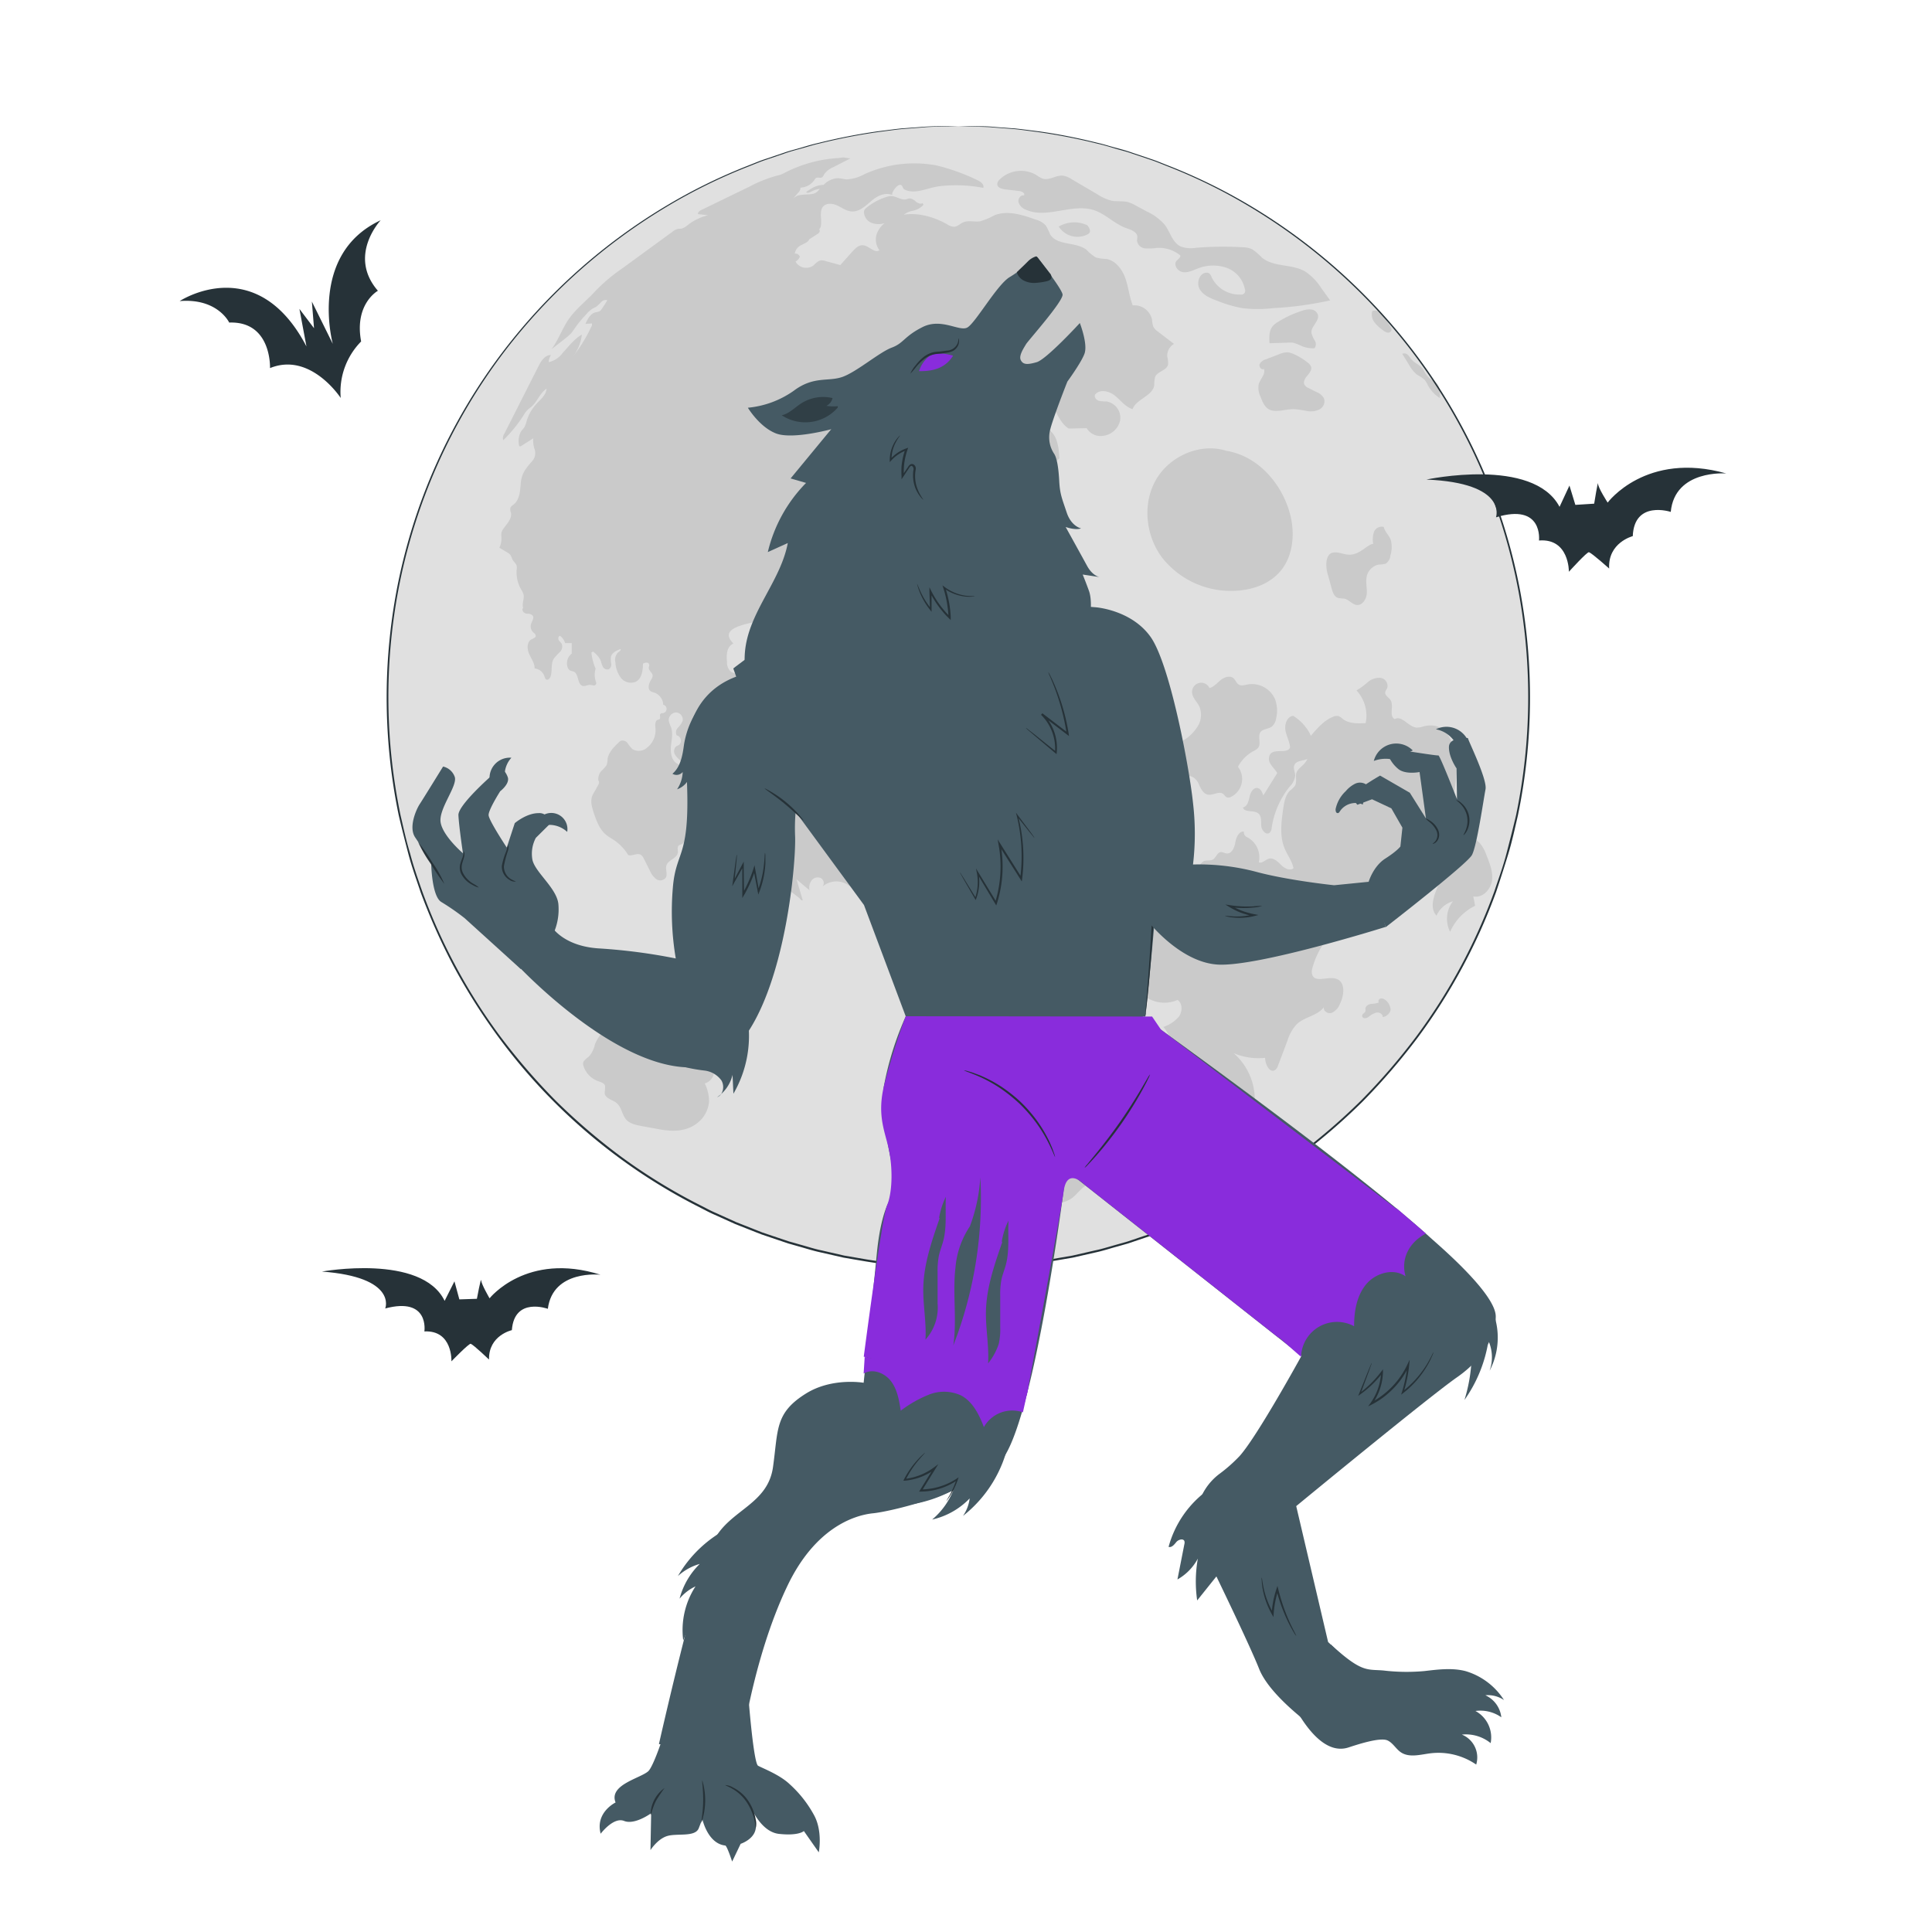 <svg xmlns="http://www.w3.org/2000/svg" viewBox="0 0 500 500"><g id="freepik--Moon--inject-658"><circle cx="248" cy="180.41" r="147.79" style="fill:#e0e0e0"></circle><path d="M248,32.62l2.4,0,2.95.06c1.17,0,2.54,0,4.08.18l5.17.38c1.9.19,4,.48,6.22.75,4.48.62,9.62,1.58,15.33,3,1.43.32,2.87.79,4.37,1.19s3,.8,4.58,1.36l4.75,1.6c1.62.52,3.23,1.24,4.9,1.87a143.56,143.56,0,0,1,20.87,10.26A149.39,149.39,0,0,1,365.73,90.8a147.54,147.54,0,0,1,27.71,62.28,150.28,150.28,0,0,1-.62,58c-.77,3.3-1.48,6.64-2.48,9.93s-2.06,6.57-3.16,9.87A148.45,148.45,0,0,1,367,268.4a163.82,163.82,0,0,1-14.38,16.71,160.16,160.16,0,0,1-17.07,14.63,145.87,145.87,0,0,1-19.43,12.07l-2.57,1.32c-.85.45-1.72.88-2.6,1.26l-5.3,2.4-5.42,2.14-1.36.54-1.38.46-2.78.94-2.78.94-2.82.8c-1.9.51-3.76,1.14-5.69,1.54l-5.77,1.32-5.84,1a148.08,148.08,0,0,1-47.66,0l-5.85-1-5.76-1.32c-1.93-.4-3.8-1-5.7-1.54l-2.82-.8-2.79-.94-2.77-.94-1.39-.47-1.36-.53-5.42-2.14L185,314.4c-.89-.38-1.76-.81-2.61-1.26l-2.57-1.32a145,145,0,0,1-19.44-12.07A146.71,146.71,0,0,1,129,268.4a155.59,155.59,0,0,1-11.55-18.24,157.57,157.57,0,0,1-8.6-19.27c-1.1-3.3-2.29-6.55-3.16-9.88s-1.71-6.62-2.48-9.92a150.32,150.32,0,0,1-.62-58,147.35,147.35,0,0,1,27.72-62.29,149.54,149.54,0,0,1,42.11-37.53A142,142,0,0,1,193.26,43c1.67-.64,3.27-1.35,4.9-1.87l4.75-1.61c1.54-.55,3.09-.9,4.58-1.35s2.93-.87,4.37-1.19a152,152,0,0,1,15.33-3c2.24-.27,4.31-.56,6.21-.75l5.17-.38c1.54-.14,2.91-.16,4.08-.18l2.95-.06,2.4,0-2.4.09-2.95.09c-1.17,0-2.53.06-4.07.21l-5.17.4c-1.89.19-4,.5-6.2.78a152.15,152.15,0,0,0-15.3,3c-1.44.32-2.87.79-4.36,1.2s-3,.8-4.57,1.36l-4.74,1.61c-1.62.53-3.22,1.24-4.89,1.88a142.17,142.17,0,0,0-20.81,10.27,149.48,149.48,0,0,0-42,37.5A147.41,147.41,0,0,0,103,153.16a150.17,150.17,0,0,0,.66,57.83c.77,3.29,1.47,6.62,2.48,9.89.86,3.32,2,6.56,3.15,9.84a147.53,147.53,0,0,0,20.09,37.39,162.88,162.88,0,0,0,14.35,16.65,158.19,158.19,0,0,0,17,14.58,145.34,145.34,0,0,0,19.37,12l2.56,1.31c.85.45,1.71.88,2.6,1.26l5.27,2.38,5.41,2.14,1.35.53,1.38.47,2.77.93,2.77.93,2.82.8c1.88.51,3.75,1.14,5.67,1.53l5.75,1.32,5.82,1a147.47,147.47,0,0,0,47.5,0l5.82-1,5.74-1.32c1.93-.39,3.79-1,5.67-1.52l2.82-.8,2.77-.94,2.76-.93,1.38-.47,1.36-.53,5.4-2.14,5.28-2.38c.88-.38,1.74-.81,2.59-1.26l2.56-1.31a146,146,0,0,0,19.37-12,159,159,0,0,0,17-14.58,161.71,161.71,0,0,0,14.34-16.65,147.7,147.7,0,0,0,20.09-37.38c1.1-3.28,2.29-6.52,3.15-9.83s1.71-6.61,2.48-9.9a150.13,150.13,0,0,0,.66-57.83A147.12,147.12,0,0,0,365.43,91a149.16,149.16,0,0,0-42-37.5,141.27,141.27,0,0,0-20.81-10.28c-1.67-.64-3.27-1.35-4.89-1.88L293,39.75c-1.53-.56-3.09-.91-4.57-1.36s-2.93-.88-4.36-1.2a152.29,152.29,0,0,0-15.31-3c-2.24-.28-4.3-.59-6.2-.78l-5.17-.4c-1.54-.15-2.9-.18-4.07-.21l-2.95-.09Z" style="fill:#263238"></path><g style="opacity:0.1"><path d="M303.83,89l-4.16-3.18a3.68,3.68,0,0,1-1.17-1.22,6.19,6.19,0,0,1-.35-1.83,4.68,4.68,0,0,0-5-3.74c-.89-2.25-1.1-4.73-1.9-7s-2.46-4.54-4.86-5a12.86,12.86,0,0,1-2.79-.4,12.17,12.17,0,0,1-2.43-2c-2.78-2.12-7.64-1-9.41-4a20.44,20.44,0,0,0-1.06-2.21,5.17,5.17,0,0,0-2.6-1.56c-3.49-1.26-7.37-2.52-10.8-1.12a17.7,17.7,0,0,1-3.64,1.53c-1.46.23-3-.32-4.39.27-.81.36-1.47,1.11-2.36,1.15a3.38,3.38,0,0,1-1.73-.61c-3.41-1.93-7.48-3.11-11.27-2.52a6.66,6.66,0,0,1,1.43-.79c.39-.14.8-.19,1.2-.3A4.93,4.93,0,0,0,239,53l-.24-.44c-.52.35-1.23,0-1.72-.36a2.61,2.61,0,0,0-1.63-.85,4.67,4.67,0,0,0-.91.23c-1.3.29-2.53-.82-3.86-.84a4.1,4.1,0,0,0-1.29.25,15.17,15.17,0,0,0-5.18,2.84,2,2,0,0,0-.45.5,1.43,1.43,0,0,0-.1.87,3.2,3.2,0,0,0,1.73,2.4,5.18,5.18,0,0,0,3.26.24l.31-.07a6.21,6.21,0,0,0-1.72,2.09,4.59,4.59,0,0,0,.4,4.91c-1.28.85-2.68-1.15-4.22-1.3-1.12-.1-2.06.82-2.81,1.66l-3.1,3.47-3.66-1a2.91,2.91,0,0,0-1.79-.12,5.61,5.61,0,0,0-1.42,1.16,3.19,3.19,0,0,1-4.42-.49,2.67,2.67,0,0,1-.29-.48A2.24,2.24,0,0,0,207,66.42a1.27,1.27,0,0,0-1.33-.79,3.07,3.07,0,0,1,1.22-1.92c.88-.59,2.14-.83,2.55-1.79l2-1.28a1.83,1.83,0,0,0,.62-.55.63.63,0,0,0-.06-.73c1.21-1.25-.27-4.33,1-5.89.86-1,2.5-.85,3.71-.28s2.34,1.43,3.67,1.53c2,.15,3.65-1.45,5.18-2.76s3.46-2.25,5.44-1.48c-.55-.21,1-2.72,2-2.64.57,0,.62.93,1,1.16,2.73,1.48,6.18-.47,9.16-.81a37.77,37.77,0,0,1,11.33.43c.25-1-.85-1.71-1.78-2.11a52.83,52.83,0,0,0-10.22-3.67,31.12,31.12,0,0,0-18.86,2.28,10.26,10.26,0,0,1-4.55,1.3c-.77-.05-1.53-.3-2.31-.3a5.4,5.4,0,0,0-3.61,1.73,6.08,6.08,0,0,0-3.25,1c-.45.26-.87.55-1.29.85.28.37.85.14,1.25-.07a7.26,7.26,0,0,1,2.3-.77c-.16.17-.31.35-.47.53-.95,1.1-2.31.82-3.75,1a6.79,6.79,0,0,0-1.48.22,3.48,3.48,0,0,0-1.3.89l1.4-1.63a1.69,1.69,0,0,0,.58-1.31,4.55,4.55,0,0,0,3.62-2,1.36,1.36,0,0,1,.48-.53c.4-.2.92.09,1.35-.08s.51-.54.71-.87a5.39,5.39,0,0,1,2.33-1.81L220.07,41l-1.72-.25a6.89,6.89,0,0,0-1.24.15H217a34.49,34.49,0,0,0-13.84,3.78,11.38,11.38,0,0,1-1.12.52,10.24,10.24,0,0,1-1.12.3A34.52,34.52,0,0,0,194,48.28l-12.49,6.06c-.45.22-1,.6-.85,1.08l2.59.27A14.17,14.17,0,0,0,178,58.23a4.06,4.06,0,0,1-1.6.93c-.35.07-.72,0-1.07.11A3.28,3.28,0,0,0,174,60l-13,9.49a44.7,44.7,0,0,0-6.94,5.85c-2.32,2.56-5.27,4.76-7.15,7.67-1.53,2.37-2.49,5.1-4.18,7.37l3.62-2.84a11,11,0,0,0,1.56-1.41,17.26,17.26,0,0,0,1-1.41,31.28,31.28,0,0,1,2.81-3.38,7.29,7.29,0,0,1,1.54-1.4c.38-.23.8-.39,1.16-.64a16.71,16.71,0,0,0,1.21-1.17,1.62,1.62,0,0,1,1.54-.45,23.94,23.94,0,0,1-1.43,2.26,1.74,1.74,0,0,1-.64.65,3.62,3.62,0,0,1-.93.23c-1.36.3-2.1,1.74-2.65,3l1.64-.12a1,1,0,0,1-.13.87,39.75,39.75,0,0,1-4.75,7.71,11.19,11.19,0,0,0,2.3-5.69c-2,1.15-3.4,3.07-5,4.79A6.06,6.06,0,0,1,142,93.72a3.66,3.66,0,0,1,.58-1.82c-1.51-.07-2.52,1.49-3.2,2.84l-4.15,8.19-2.65,5.25-2.08,4.1a1.91,1.91,0,0,0-.26,1.65,36.09,36.09,0,0,0,5.3-6.52,7.29,7.29,0,0,1,.86-1.2c.36-.37.8-.66,1.19-1,1.51-1.34,2.17-3.52,3.86-4.63-.1,1.64-1.57,2.79-2.67,4a11.26,11.26,0,0,0-2.48,4.37,6.82,6.82,0,0,1-.56,1.55c-.29.48-.72.85-1,1.32a5.51,5.51,0,0,0-.41,3.44.39.39,0,0,0,.06.18c.1.14.32.06.46,0l3.15-2a7,7,0,0,0,.37,2.85A3.2,3.2,0,0,1,138,119c-1.73,2.07-3,3.25-3.24,6.14-.15,2-.3,4.2-1.83,5.43-.34.26-.75.5-.86.91a2.52,2.52,0,0,0,.16,1.2c.32,1.51-1,2.82-1.88,4.06a3,3,0,0,0-.58,1.18,4.68,4.68,0,0,0,0,1.18,5.29,5.29,0,0,1-.54,2.65l2,1.19a2.65,2.65,0,0,1,.88.71,9.31,9.31,0,0,1,.52,1.16c.31.58.92,1,1.08,1.61a2.87,2.87,0,0,1,0,1,8.75,8.75,0,0,0,1.09,5,5.78,5.78,0,0,1,.69,1.44c.26,1.17-.5,2.43-.07,3.55-.41.06-.19.77.11,1.06a1.79,1.79,0,0,0,1.18.37,1.54,1.54,0,0,1,1.14.46c.46.64-.18,1.46-.42,2.2a2.11,2.11,0,0,0,.55,2.12c.3.28.72.57.67,1s-.65.61-1.08.83c-1.23.63-1.21,2.43-.66,3.7s1.47,2.46,1.45,3.84a3,3,0,0,1,2.53,2c.12.35.21.79.57.91s.84-.3,1-.74c.56-1.52,0-3.37.9-4.75a14.79,14.79,0,0,1,1.52-1.65,2,2,0,0,0,.53-2.05c-.2-.41-.6-.68-.82-1.07s-.11-1,.34-1.09a3.57,3.57,0,0,1,1.32,1.89h1.72c0,.9,0,1.8,0,2.71a3.15,3.15,0,0,0-1.11,3.4,1.53,1.53,0,0,0,.74,1c.26.12.56.13.83.24,1.46.58.9,3.45,2.45,3.74.62.11,1.23-.33,1.86-.28s1.09.33,1.41-.05.09-.65,0-1a5.22,5.22,0,0,1,0-3.13,14.24,14.24,0,0,1-1.1-4.2l.44-.24a6.42,6.42,0,0,1,1.87,2.12c.25.57.33,1.2.63,1.74a1.33,1.33,0,0,0,1.53.73,1.41,1.41,0,0,0,.66-1.46,7.07,7.07,0,0,1-.09-1.71c.23-1.12,1.46-1.69,2.53-2.09.12.4-.37.66-.7.91a2.77,2.77,0,0,0-.65,2.57,7.36,7.36,0,0,0,1.43,4,3.3,3.3,0,0,0,3.84,1c1.58-.81,1.84-2.92,1.86-4.69.5-.25,1.23-.44,1.5,0s0,.76,0,1.15c.06.72.93,1.18,1,1.9a1.91,1.91,0,0,1-.42,1.14c-.58,1-1,2.4,0,3a3.12,3.12,0,0,0,.81.29,3.44,3.44,0,0,1,2.35,3.15,1.11,1.11,0,0,1-.07,2.18c-.22,0-.47,0-.63.17-.36.34.12,1.06-.25,1.38a1.44,1.44,0,0,1-.45.17c-.79.28-.68,1.41-.6,2.25a5.73,5.73,0,0,1-2.22,5,3.21,3.21,0,0,1-3.78.32,11,11,0,0,1-1.21-1.5,1.62,1.62,0,0,0-1.69-.66,2,2,0,0,0-.66.48c-1.21,1.18-2.49,2.46-2.82,4.12A6.55,6.55,0,0,1,157,198a9,9,0,0,1-1.41,1.56,3.19,3.19,0,0,0-.72,2.47c.48.57-.23,1.34-.54,2s-.81,1.27-1.07,2c-.55,1.46,0,3.08.48,4.56.69,2,1.44,4,3,5.36a11.83,11.83,0,0,0,1.3.93,12.59,12.59,0,0,1,4.56,4.43c1.08.28,2.34-.66,3.29-.06a2.35,2.35,0,0,1,.75,1c.52,1,1,2,1.55,3.07a5.33,5.33,0,0,0,1.62,2.17,1.81,1.81,0,0,0,2.45-.29c.61-.93-.14-2.23.23-3.28.5-1.42,2.75-1.76,2.93-3.25.08-.63-.24-1.4.23-1.84a2.37,2.37,0,0,1,.7-.33,1.85,1.85,0,0,0,1-2.14c1.85-.15,4.12-.08,5,1.53.2.35.58.83.88.56a19,19,0,0,1-.13-6.06,4.17,4.17,0,0,0,.15-1.68c-.35-1.63-2.71-2-3.49-3.45-.91-1.73.75-4.15-.44-5.7-.74-1-2.28-1.09-2.82-2.16a8.89,8.89,0,0,0-.46-1.15,3.8,3.8,0,0,0-1-.75c-1.33-.94-1.55-2.83-1.39-4.46s.57-3.31,0-4.85a7.67,7.67,0,0,1-.58-1.71,2,2,0,0,1,1.88-2.1,1.84,1.84,0,0,1,1.72,2.16,5.2,5.2,0,0,1-1.2,1.76,1.74,1.74,0,0,0-.35,2,1.44,1.44,0,0,1,.63,2.47c-.27.18-.59.27-.84.46a1.76,1.76,0,0,0-.09,2.27c.46.7,1.17,1.19,1.68,1.84a2.56,2.56,0,0,0,.92.93,2,2,0,0,0,.68.12l1.88.11a2.36,2.36,0,0,0,.7,0,2.54,2.54,0,0,0,.93-.67,12.25,12.25,0,0,1,3.47-2,3.09,3.09,0,0,1,1.35-.36c1.1.05,1.75,1.19,2.49,2a11,11,0,0,0,4.11,2.48c.7-2.59,1.4-5.42.38-7.91-.8-2-2.54-3.37-3.91-5s-2.4-3.68-1.77-5.65l1.05-.54a5.9,5.9,0,0,1,3.24,3.49,30.53,30.53,0,0,1,.69,3.7,9.48,9.48,0,0,0,2.69,4.8c0-1.44,0-2.88-.08-4.32a1.5,1.5,0,0,1,.31-1.16,1.43,1.43,0,0,1,1.15-.21,15.58,15.58,0,0,1,3.51.82,2.16,2.16,0,0,1,.93.53,2.33,2.33,0,0,1,.42,1.29c.2,1.76.23,3.9-1.26,4.84-1.09.7-2.73.51-3.48,1.56-.51.71-.42,1.78-1.08,2.35-.37.32-.93.42-1.2.83-.41.64.17,1.49,0,2.23-.11.48-.53.93-.36,1.39.1.28.38.44.6.64,1,.91.82,2.57.5,3.92-.26,1.1-.51,2.21-.77,3.32a9.42,9.42,0,0,0-1.74-6.38c-1.2.28-2.41-.26-3.59-.61s-2.65-.39-3.42.57a3.14,3.14,0,0,0-.18,2.93,8.15,8.15,0,0,1,.73,2.95c-.08,1.25-.93,2.59-.26,3.64l1.49.64c.8.34,1.75,1.23,1.16,1.88s-1.9.34-1.8,1.1a.9.9,0,0,0,.29.48c1.13,1.18,2.4,2.72,1.84,4.26a3.17,3.17,0,0,1,2.51.71,15.79,15.79,0,0,1,4.73,5c.36.62.69,1.26,1.06,1.87.84.08,1.08-1.13,1-2-.15-1.27-.29-2.54-.44-3.82a15.41,15.41,0,0,0-.51-2.87c-.39-1.32-1.11-2.52-1.58-3.82a5,5,0,0,1,0-4A6.71,6.71,0,0,1,199,218c.1.68.1,1.36.21,2,.34,2.11,1.73,4,2,6.07a5.36,5.36,0,0,0,.42,2.13,3.73,3.73,0,0,0,1,.95l4.12,3.17c.35.27.59.85,1,.67l-1.61-5.42,3.37,2.84a3.2,3.2,0,0,1,.51-2.54,2,2,0,0,1,2.37-.64,1.46,1.46,0,0,1,.46,2.23,5.46,5.46,0,0,1,6.35-.6,4.09,4.09,0,0,0,1.56.78c1.07.13,2.16-.89,3.12-.42s1.17,2.3,2.26,2.2c.65-.07,1.15-.88,1.77-.7l.24,1.58c1.72-.17,3.88-.72,4.16-2.43a4.64,4.64,0,0,1,.14-.92,2.43,2.43,0,0,1,.87-1,7.57,7.57,0,0,0,2.91-4.16,3.83,3.83,0,0,0-2-4.32c-.42-.37,0-1.05.43-1.4s1-.85.73-1.36c-.15-.31-.52-.43-.73-.7-.57-.71.27-1.91-.28-2.62-.25-.33-.7-.41-1.06-.62-1-.62-1-2.24-.29-3.19a6.51,6.51,0,0,1,3.07-1.84l3.33-1.22c.87-.32,1.89-.85,1.91-1.77,0-.66-.47-1.48.05-1.88.3-.23.73-.11,1.1-.2.88-.21,1-1.39.95-2.3,0-.66-.08-1.32-.13-2a2.25,2.25,0,0,1,.06-.86c.19-.52.74-.81,1.18-1.16s.81-1,.5-1.44l-4.5.19a3.47,3.47,0,0,1-2-.29,1.2,1.2,0,0,1-.47-1.69l-1.09-.37c0-.84.05-1.68.07-2.53a1.45,1.45,0,0,1,.13-.71,1.62,1.62,0,0,1,.57-.53l2.12-1.39a1.83,1.83,0,0,0,1,1.93c.66,0,.78-1,.46-1.53s-.82-1.2-.55-1.8c.1-.22.29-.38.4-.59.56-1.05-1.07-2.21-.74-3.36l-3.67-1a11.18,11.18,0,0,0-1-1.3,49.83,49.83,0,0,1-10.79,1.2l-.87,0a10.89,10.89,0,0,0,.18,2.85l1.75-1.46a15.27,15.27,0,0,0,.58,5.42,1.73,1.73,0,0,1,0,1.39c-.24.38-.76.49-1.06.83-.9,1,.84,2.67.22,3.87-1.35.05-2.48-1.87-3.68-1.25-.28.15-.49.43-.8.52-.67.2-1.24-.65-1.19-1.35s.46-1.35.54-2.05c.12-1-.45-2-.67-3a20.38,20.38,0,0,0-.45-2.92c-.35-.92-1.46-1.69-2.31-1.19a3.87,3.87,0,0,0-.87-2.38,49.27,49.27,0,0,1-21.23-9.24,1.7,1.7,0,0,0-.3.23c-.84.83-.76,2.19-.76,3.37s-.36,2.63-1.5,3c-1-.76-.81-2.48-1.83-3.22-.47-.35-1.11-.4-1.6-.73a3.26,3.26,0,0,1-1-2.54c-.12-1.53-.15-3.29,1-4.32a5,5,0,0,1,.65-.45c-8.85-8.94,35.23-3.85,35.23-17.43,0-9.39-2.19-14.05-4-16.13,2.15.74,6.08,1.49,12.72,1.49,16.64,0,22.55-44,31.53-31.44a3.93,3.93,0,0,1,3.56-1.1c4,.87,4.29,6.88,7.75,9l4.64-.1a4.2,4.2,0,0,0,4.08,2,5.12,5.12,0,0,0,4.6-4.08,4.29,4.29,0,0,0-3.46-4.82,10.81,10.81,0,0,1-2.06-.19c-.66-.21-1.25-.91-1-1.55,1.15-1.56,3.66-1,5.17.23s2.71,2.93,4.56,3.48c1-2.67,5.18-3.36,5.61-6.19a8.54,8.54,0,0,1,.23-2.15c.61-1.45,3-1.65,3.34-3.18a5.6,5.6,0,0,0-.2-2A3.53,3.53,0,0,1,303.83,89Z"></path><path d="M271.67,111.38a6.94,6.94,0,0,0-2-1,48.48,48.48,0,0,1,3.34,9.22,7,7,0,0,0,1.16-1C274,116,273.76,113,271.67,111.38Z"></path><path d="M185.87,117.51a.55.55,0,0,0,.28.06,1.66,1.66,0,0,0,.29-.1c.34-.11.68.15,1,.38s.68.43,1,.24.27-.62.14-.94a2.51,2.51,0,0,1-.34-1,3.65,3.65,0,0,1,.07-.46,1.42,1.42,0,0,0-2.28-1.31,2,2,0,0,1,.46.9.65.65,0,0,1-.52.75c-.25,0-.46-.16-.7-.22a.79.79,0,0,0-.9.45A3.82,3.82,0,0,0,185.87,117.51Z"></path><path d="M274,58.64a5.75,5.75,0,0,0,7.49,2,1.58,1.58,0,0,0,.39-.29c.5-.58,0-1.46-.48-2.05A7.92,7.92,0,0,0,274,58.64Z"></path><path d="M260.06,49l3.8.45c.63.08,1.49.57,1.15,1.11-.89-.17-1.63.93-1.41,1.82a3.07,3.07,0,0,0,1.86,1.87c5.43,2.49,12-1.71,17.67.14,3,1,5.32,3.56,8.31,4.64,1.23.44,2.84.94,2.9,2.25,0,.33-.08.66-.08,1a2.3,2.3,0,0,0,2.06,2,14.4,14.4,0,0,0,3.07-.12A8.7,8.7,0,0,1,305.33,66c.46.4-.32,1-.76,1.41-1,1,.13,2.75,1.47,3s2.66-.44,3.94-.92a10.71,10.71,0,0,1,7.44-.19,7.35,7.35,0,0,1,4.74,5.5,1,1,0,0,1-1.11,1.42,7.92,7.92,0,0,1-7.53-4.59,1.8,1.8,0,0,0-.62-.91,1.19,1.19,0,0,0-.55-.15c-1.88-.07-2.81,2.59-1.89,4.23s2.82,2.4,4.58,3.05a34.19,34.19,0,0,0,6.39,1.89,34.46,34.46,0,0,0,8.12,0,88.48,88.48,0,0,0,14.69-2L342,74.64a14.59,14.59,0,0,0-4.22-4.38c-3.42-2-8.13-1.07-11.18-3.58A14.42,14.42,0,0,0,324,64.47a6.42,6.42,0,0,0-2.43-.48,86.68,86.68,0,0,0-12.06.14,7.62,7.62,0,0,1-4-.37c-2.1-1-2.67-3.74-4.09-5.61a13.86,13.86,0,0,0-4.61-3.41l-2.9-1.56a9.13,9.13,0,0,0-1.92-.85c-1.38-.39-2.86-.12-4.26-.38a11.62,11.62,0,0,1-3.64-1.61l-6.71-3.94a5.7,5.7,0,0,0-2.3-.94c-1.76-.17-3.48,1.28-5.18.79a6.88,6.88,0,0,1-1.67-.94,7.9,7.9,0,0,0-9.54,1.16,1.72,1.72,0,0,0-.6,1.2C258.1,48.54,259.19,48.87,260.06,49Z"></path><path d="M384.7,221.34a10.15,10.15,0,0,0-1.69-3.1,14.77,14.77,0,0,0-2.55-2,15.89,15.89,0,0,1-6-8.37,4.55,4.55,0,0,0,1.94-3.24,26.2,26.2,0,0,0-.15-10.81c-1-4-3.37-7.05-8-5.79a5,5,0,0,1-1.61.27c-2.12-.14-3.82-3.26-5.67-2.2-1.62-.75-.13-3.47-1.12-4.95-.44-.67-1.4-1.1-1.36-1.9,0-.45.37-.82.54-1.24a2.1,2.1,0,0,0-1.77-2.58,4.55,4.55,0,0,0-3.31,1.13,19.14,19.14,0,0,1-2.89,2.12,9.55,9.55,0,0,1,2.37,8.46c-2.05.12-4.3.18-5.93-1.08a3.32,3.32,0,0,0-1.18-.76,2.24,2.24,0,0,0-1.19.15c-2.25.83-3.93,2.72-5.51,4.53l-.36.44a11.88,11.88,0,0,0-4.6-5.17c-1.54.2-2.24,2.13-2,3.67s1.07,2.94,1.22,4.49c-.66,1.76-3.81.28-5.08,1.67a2.32,2.32,0,0,0,.05,2.68c.49.83,1.24,1.48,1.7,2.32q-1.8,2.9-3.62,5.79c-.24-.81-.62-1.75-1.45-1.92-1.12-.23-1.87,1.15-2.1,2.27s-.59,2.54-1.72,2.75c.46,1.43,2.84.59,4,1.54.89.72.67,2.09.75,3.23s1.23,2.48,2.14,1.8a2,2,0,0,0,.57-1.39,22.24,22.24,0,0,1,4.6-10.52,5,5,0,0,0,1.48-2.85c0-.93-.58-1.89-.23-2.75.49-1.21,2.15-1.1,3.39-1.6a5.6,5.6,0,0,1-1,1.41c-.67.69-1.55,1.26-1.85,2.18s.19,2.35-.37,3.33a5.84,5.84,0,0,1-1.23,1.2c-1.24,1.16-1.55,3-1.8,4.64-.5,3.47-1,7.15.35,10.39.72,1.74,1.94,3.29,2.3,5.13-1,.75-2.37,0-3.25-.9s-2-1.89-3.14-1.57c-.92.26-1.73,1.3-2.6.93a5.84,5.84,0,0,0-3-6.49,1.47,1.47,0,0,1-.88-1.48c-1.34-.05-2,1.61-2.21,2.92s-1,3-2.35,2.74c-.45-.07-.85-.36-1.3-.34-1,0-1.3,1.47-2.19,1.95-.71.38-1.66.05-2.38.44-.55.29-.82.93-1.31,1.32-1.21.95-2.93,0-4.19-.84s-3-1.72-4.17-.7c-.92.83-.74,2.35-1.46,3.34-.89,1.24-3,1.53-3.23,3a2.4,2.4,0,0,0-3.39.24,8.7,8.7,0,0,0,1.58,4.83,9.17,9.17,0,0,1-3.35,2.28,21.27,21.27,0,0,0,2,4c-1.23.79-.87,2.92-2.05,3.78-.69.5-1.64.37-2.47.56s-1.67,1.16-1.13,1.83c-.15,1.18-2.18,1.86-2.93.95s-1-2.22-1.89-3c-1.31-1.15-3.39-.69-5-1.38a10.34,10.34,0,0,0-1.48-.67c-1.68-.42-3.2,1.36-3.37,3.08s.51,3.4.8,5.11,0,3.75-1.44,4.67c-.73.46-1.68.58-2.24,1.24-1.13,1.33.32,3.25.63,5a7.52,7.52,0,0,1-.52,3.49c-.6,1.91-1.75,4.22-3.75,4.08-1.57-.12-2.54-1.76-3.06-3.25s-1-3.19-2.38-4c-2.5-1.4-5.67,1.41-8.39.49l.66,1.82c-1.26.3-1.57,2-1.32,3.22s.79,2.59.32,3.78c-.57,1.44-2.29,2-3.79,2.3a10.75,10.75,0,0,1,.26,5.07c.57.59-.7,2.1-1.51,2.25a10.12,10.12,0,0,1-2.43-.27,3.66,3.66,0,0,0-3.75,2.8l5,1.43a3.74,3.74,0,0,0,1.81.19,4,4,0,0,0,1.61-1c3.89-3.29,9.93-4.78,14.06-1.81.84.6,1.69,1.4,2.72,1.31a3.51,3.51,0,0,0,1.74-.92c1.74-1.39,3.63-3.13,3.54-5.34a6.14,6.14,0,0,1-.06-1.76c.32-1.27,1.89-1.69,2.86-2.58,2.28-2.1.66-5.86-1.06-8.45l6.44-4a3.48,3.48,0,0,1,1.81-.7,5.2,5.2,0,0,1,1.91.67c3.7,1.62,7.81-1.11,10.66-4a8.49,8.49,0,0,0,10,2.41c1.34.92,1.29,3,.33,4.35a9.22,9.22,0,0,1-4,2.64,10,10,0,0,1,2.15,4.31c.21,1.61-.65,3.49-2.24,3.83l.93,1.68a6.75,6.75,0,0,1,3.86.23,3,3,0,0,1,1.86,3.11c-2.16,1.19-4.8.31-7.17-.32s-5.41-.73-6.76,1.32a11.24,11.24,0,0,1-4.41,5.13,3.83,3.83,0,0,0-.59-4.59c-1.73-1-3.73.75-4.88,2.38s-2.79,3.55-4.7,3c-.68-.2-1.27-.71-2-.68a2.67,2.67,0,0,0-1.77,1.21c-1.11,1.34-2.27,2.91-2.05,4.65s2.72,3,3.75,1.57c-.47-1.71-.72-4,.85-4.83s3.68,1.29,3.26,3.14-2.29,3-4.11,3.53-3.77.64-5.49,1.44c-.72.34-1.39,1.39-.7,1.77a3.05,3.05,0,0,0,2.27.31,3.66,3.66,0,0,1-5.57,4.26c-2.69-2-1.67-6.41-3.65-9.08a4.74,4.74,0,0,0-3.52-1.89c-2.85-.14-5.19,2.28-6.49,4.81a4.55,4.55,0,0,1-1.06,1.55c-1.11.88-2.7.36-4.07,0s-3.26-.16-3.62,1.21a27.68,27.68,0,0,0,11,7.94,1.82,1.82,0,0,1,1.05.73,2.85,2.85,0,0,1,0,1.48c-.09,1.37.94,2.53,1.89,3.51a7.06,7.06,0,0,0,3.27,2.26c1.32.28,2.95-.56,3-1.91,0-2.47-4.66-2.88-4.57-5.35a6.11,6.11,0,0,1,5.58.15,7.69,7.69,0,0,0,11.17,2.35c1.47-1.2,2.56-3,4.38-3.54,2.9-.84,5.44,1.95,8.19,3.21,3.5,1.61,7.59.68,11.32-.28l9.48-2.43-5.33-.67a27.5,27.5,0,0,0,8.16-3.89,3.33,3.33,0,0,0-2.86-2.93c4-.8,5.13-6.29,8.64-8.41,1.13-.67,2.47-1,3.46-1.84,1.42-1.22,1.79-3.28,1.74-5.16a16,16,0,0,0-5.48-11.5,16.2,16.2,0,0,0,8.16,1.22c0,1.69,1.21,4.08,2.61,3.14a2.34,2.34,0,0,0,.77-1.22q1.2-3.17,2.39-6.33a10.9,10.9,0,0,1,2.44-4.31c2-1.9,5.36-2.14,7-4.38-.24,1,1.06,1.79,2,1.48a4,4,0,0,0,2.06-2.15c1.18-2.24,1.62-5.74-.74-6.64-2.13-.81-5.46,1.07-6.31-1a2.83,2.83,0,0,1,0-1.75A20.59,20.59,0,0,1,351.22,237c1.88-.83,4.27-1.87,4.28-3.93a2.51,2.51,0,0,1,2,3,5.8,5.8,0,0,0,4.15-1.1c-1-.7-.7-2.34.14-3.23s2-1.36,2.95-2.17c2.57-2.3,2.92-7.23,6.32-7.77,2.59,1,2.25,4.79,1.16,7.34s-2.36,5.81-.45,7.83a6.67,6.67,0,0,1,4.25-3.72,7.42,7.42,0,0,0-.73,7.9,13.6,13.6,0,0,1,6.47-6.74l-.48-2.43c2.27.53,4.44-1.64,4.82-3.93S385.56,223.49,384.7,221.34Z"></path><path d="M179.67,270.34c-1.12-.8-2.43-1.53-2.78-2.88-.17-.64-.13-1.41-.6-1.85a3.59,3.59,0,0,0-2.34-.41,13.31,13.31,0,0,1-6.68-1.58,6.28,6.28,0,0,0-1.84-.89,5.55,5.55,0,0,0-2.18,0c-3.84.72-8.06,4.17-9.3,7.62a6.72,6.72,0,0,1-1.58,3.12,7.16,7.16,0,0,0-1.28,1.15,1.44,1.44,0,0,0-.1,1.22,6.19,6.19,0,0,0,3.9,4c.7.26,1.51.48,1.7,1.16a10.28,10.28,0,0,1-.11,1.8c.06,1.49,2,1.77,3.05,2.63,1.41,1.11,1.44,3.28,2.71,4.51,1,.95,2.6,1.26,4.16,1.55l4.18.76c3,.56,7,.84,10.08-1.76a7.78,7.78,0,0,0,2.84-5.4,10.47,10.47,0,0,0-1.11-4.7,3.39,3.39,0,0,0,2.27-2.19,3.22,3.22,0,0,0-.34-2.37A14.21,14.21,0,0,0,179.67,270.34Z"></path><path d="M320.39,306.17a5.76,5.76,0,0,0,5.66-1.53,1.73,1.73,0,0,0,.52-.94.7.7,0,0,0-.59-.78c-1.73,1.32-4.68.57-5.94,2.35a.62.62,0,0,0-.14.55A.67.67,0,0,0,320.39,306.17Z"></path><path d="M310.78,309.44a2.8,2.8,0,0,0-.92.32c-1.19.51-2.56.45-3.77.89a9.64,9.64,0,0,0-2.16,1.27l-3.84,2.73,8.4-1.77a10.3,10.3,0,0,0,2.12-.61c1.13-.51,2-1.42,3.11-2l-2.12-.66A2.13,2.13,0,0,0,310.78,309.44Z"></path><path d="M328.52,307.05a15.67,15.67,0,0,0-5,1.13,2.66,2.66,0,0,0-2.28-.7,6,6,0,0,0-2.3.89,15.91,15.91,0,0,0-3.18,2.48,14.05,14.05,0,0,0,5.37-1.57c.11.2.21.4.32.59l-2.13,1.78a.91.91,0,0,0,.9.66,2.68,2.68,0,0,0,1.16-.34q4.81-2.31,9.45-5l-1.16,0C329.29,307,328.9,307,328.52,307.05Z"></path><path d="M341.05,81.39a2.08,2.08,0,0,0-1.75-1.3,5.2,5.2,0,0,0-2.27.32,27.22,27.22,0,0,0-6.27,2.89,5.58,5.58,0,0,0-1.37,1.09c-1,1.19-.93,2.9-.84,4.44l4.71-.15a7.07,7.07,0,0,1,1.3,0,12.37,12.37,0,0,1,2.39.91,7.5,7.5,0,0,0,3.24.53,1.75,1.75,0,0,0,.07-2,5.88,5.88,0,0,1-.86-2C339.26,84.44,341.57,83.05,341.05,81.39Z"></path><path d="M335,105.89a30.32,30.32,0,0,1,3.27.48,5.1,5.1,0,0,0,3.23-.43,2.4,2.4,0,0,0,1.16-2.81,3.75,3.75,0,0,0-1.95-1.67l-2-1a2.28,2.28,0,0,1-1.13-.91c-.38-.78.18-1.66.74-2.32s1.2-1.44,1-2.27a2.31,2.31,0,0,0-.85-1.09,15.5,15.5,0,0,0-3.67-2.24,4.89,4.89,0,0,0-1.63-.45,5.51,5.51,0,0,0-2.16.51l-3.33,1.27A2.71,2.71,0,0,0,326,94.21c-.27.67.45,1.63,1.08,1.27.55,1.36-1,2.63-1.35,4.06a5.27,5.27,0,0,0,.48,3.1c.5,1.37,1.14,2.87,2.48,3.44a3.85,3.85,0,0,0,1.3.25C331.65,106.41,333.32,105.83,335,105.89Z"></path><path d="M357.89,85.45a2.69,2.69,0,0,0,1.18.62.92.92,0,0,0,1.05-.63,1.35,1.35,0,0,0-.3-.91c-.44-.69-.88-1.37-1.31-2.06a6,6,0,0,0-1.36-1.64,2,2,0,0,0-2-.32,3.27,3.27,0,0,0,.54,2.87A9.68,9.68,0,0,0,357.89,85.45Z"></path><path d="M366.77,97a10.35,10.35,0,0,1,1.93,1.3,5.92,5.92,0,0,1,.79,1.33,9.07,9.07,0,0,0,3.13,3.38,7.61,7.61,0,0,0-.18-2.77,2.3,2.3,0,0,0-.44-1,3.8,3.8,0,0,0-1.09-.71,5.43,5.43,0,0,1-2.09-2,12.53,12.53,0,0,0-.65-1.12c-.72-1-2-1.4-2.79-2.3-.37-.4-.63-.88-1-1.24a1.32,1.32,0,0,0-1.48-.3l1.74,2.81A8.51,8.51,0,0,0,366.77,97Z"></path><path d="M358.41,258.71a1.39,1.39,0,0,0-1.2-.27c-.4.13-.64.7-.35,1a6.57,6.57,0,0,1-2,.36c-.69.1-1.44.52-1.49,1.22a3.17,3.17,0,0,1,0,.69c-.14.45-.77.63-.84,1.09s.31.69.69.71a1.7,1.7,0,0,0,1-.37,5.39,5.39,0,0,1,2-1.09c.76-.13,1.7.4,1.62,1.17a2.49,2.49,0,0,0,2.05-1.82A3.44,3.44,0,0,0,358.41,258.71Z"></path><path d="M343.28,145.44a9.31,9.31,0,0,0,.49,3.69c.29,1.05.57,2.11.86,3.16s.66,2.11,1.62,2.44a13.51,13.51,0,0,0,1.68.2c1.19.26,2,1.53,3.23,1.64,1.4.11,2.41-1.43,2.55-2.83s-.27-2.82-.06-4.22a4,4,0,0,1,3.26-3.43,5.2,5.2,0,0,0,1.77-.25,2.86,2.86,0,0,0,1.16-2.11,7.21,7.21,0,0,0,.09-4c-.45-1.2-1.53-2.11-1.82-3.36a2.15,2.15,0,0,0-2.55,1.36,6.29,6.29,0,0,0-.15,3.17c-.08-.63-2.41,1.16-2.59,1.28-1.82,1.21-3,1.66-5,1.18C345.73,142.84,343.69,142.29,343.28,145.44Z"></path><path d="M329.19,188a3.41,3.41,0,0,0,1.07-2.07A8.58,8.58,0,0,0,330,181a6.53,6.53,0,0,0-7.14-3.86c-.77.16-1.64.45-2.31,0s-.79-1.15-1.31-1.6c-.9-.8-2.35-.31-3.3.44s-1.75,1.78-2.92,2.09a2.37,2.37,0,0,0-4.52,1.07c.05,1.41,1.28,2.45,1.89,3.71a5.61,5.61,0,0,1-.35,5,11.07,11.07,0,0,1-3.64,3.69,3.65,3.65,0,0,0-1.06.93,3.21,3.21,0,0,0-.05,2.51c.54,2.06,1.17,4.1,1.89,6.1,1.12-.68,2.46.53,3,1.71s1.16,2.64,2.45,2.87,2.85-1,3.91-.2c.34.27.54.71.94.88a1.44,1.44,0,0,0,1.09-.1,5.17,5.17,0,0,0,1.82-7.8,9.69,9.69,0,0,1,4-4.05,3.52,3.52,0,0,0,1.23-.87c.83-1.14-.21-2.94.61-4.09C326.91,188.61,328.31,188.7,329.19,188Z"></path></g><g style="opacity:0.1"><path d="M334.31,135.19c-1.17-7.69-7.29-16.94-17-18.54-6.78-2.1-14.69,1.41-18.19,7.59s-2.63,14.39,1.63,20.07a22.61,22.61,0,0,0,18.61,8.6c4.43-.13,9-1.61,11.93-5S335,139.64,334.31,135.19Z"></path></g></g><g id="freepik--Bats--inject-658"><path d="M46.5,77.92S66.33,64.84,79.31,89.66l-1.82-9.72,3.78,5-.56-6.9L86.13,89S79.72,65.72,98.52,57c0,0-8.61,9.14-.72,18.25,0,0-6.16,3.4-4.34,13.12A18.58,18.58,0,0,0,88.18,103S80.39,91,69.88,95.26c0,0,.48-12.19-10.56-11.78C59.32,83.48,56.34,77.12,46.5,77.92Z" style="fill:#263238"></path><path d="M369.16,124.11s27.6-5.94,34.45,7.06l2.56-5.51,1.53,5,4.87-.31s1-6.23,1-5.18,2.49,4.9,2.49,4.9,9.9-13.4,30.7-7.54c0,0-13.32-1.1-14.37,9.95,0,0-9.45-3.12-9.83,6.27,0,0-6.48,1.65-6.11,8.39,0,0-4.34-3.9-5.22-4.23-.47-.17-5.2,5.06-5.2,5.06s.12-8.72-7.74-8.09c0,0,1.16-9.77-11.13-6C387.2,133.8,390.21,125,369.16,124.11Z" style="fill:#263238"></path><path d="M83.31,329.08s25.79-4.7,31.76,7.58l2.54-5.05,1.27,4.67,4.54-.15s1.07-5.76,1.11-4.77S126.7,336,126.7,336s9.59-12.15,28.71-6.1c0,0-12.33-1.41-13.63,8.82,0,0-8.67-3.18-9.31,5.52,0,0-6.06,1.34-5.91,7.61,0,0-3.92-3.75-4.73-4.08-.43-.18-5,4.54-5,4.54s.36-8.09-7-7.74c0,0,1.37-9-10.15-5.94C99.76,338.61,102.82,330.54,83.31,329.08Z" style="fill:#263238"></path></g><g id="freepik--Werewolf--inject-658"><path d="M283.54,157.16s13.7,16.27,16.27,35.53-3.43,70.41-3.43,70.41l-61.22,1.95L223.6,234.22l-23.55-32.11L189.78,173s14.55-12,31.68-15.84S283.54,157.16,283.54,157.16Z" style="fill:#455a64"></path><path d="M267.72,216.86a2.61,2.61,0,0,1-.33-.37l-.9-1.1-3.33-4.19.28-.14a43.19,43.19,0,0,1,1.09,16.39l-.09.67-.36-.57-5.61-8.85.48-.19c.14.8.28,1.67.36,2.54A31.78,31.78,0,0,1,258,233.82l-.17.51-.28-.46c-1.71-2.86-3.29-5.51-4.72-7.89l.39-.14a12.83,12.83,0,0,1-.59,6.78l-.12.32-.17-.29-2.94-5.07-.76-1.36a2.74,2.74,0,0,1-.24-.48s.12.14.32.44l.83,1.31c.74,1.21,1.77,2.89,3.07,5l-.29,0a12.66,12.66,0,0,0,.48-6.6l-.22-1.14.6,1,4.78,7.85-.44,0a31.68,31.68,0,0,0,1.25-12.56c-.08-.87-.22-1.71-.36-2.51l-.23-1.29.7,1.11,5.58,8.87-.45.1a44.11,44.11,0,0,0-.9-16.25l-.19-.74.46.61,3.21,4.28.84,1.15C267.65,216.71,267.74,216.85,267.72,216.86Z" style="fill:#263238"></path><path d="M271.28,173.92a7,7,0,0,1,.62,1.1c.37.73.88,1.82,1.44,3.21a52.44,52.44,0,0,1,3.23,11.65l.09.61-.49-.37-5-3.81-1.7-1.3.34-.39a12.57,12.57,0,0,1,3.67,10.15l-.05.4-.3-.25-5.58-4.71L266,188.88a3.6,3.6,0,0,1-.52-.51,2.56,2.56,0,0,1,.6.41l1.6,1.24,5.7,4.57-.35.14a12.25,12.25,0,0,0-3.61-9.74l.34-.39,1.7,1.29,5,3.83-.4.24a57.61,57.61,0,0,0-3-11.62c-.52-1.4-1-2.49-1.31-3.25A7.33,7.33,0,0,1,271.28,173.92Z" style="fill:#263238"></path><path d="M292.26,175.71a4,4,0,0,1,.34.59c.21.39.52,1,.9,1.73.77,1.53,1.85,3.78,3.08,6.65a135.56,135.56,0,0,1,7.72,24.14l.21,1-.64-.75-4.54-5.34.45-.17c0,2.8,0,5.72-.06,8.69-.31,14.09-1.13,26.82-1.85,36-.37,4.6-.72,8.32-1,10.88-.14,1.26-.26,2.24-.34,3,0,.31-.08.56-.1.76a.85.85,0,0,1-.06.26v-.26c0-.21,0-.46.06-.77.05-.72.13-1.71.24-3,.21-2.58.5-6.3.82-10.9.63-9.2,1.39-21.93,1.7-36,.07-3,.08-5.88.07-8.68v-.7l.46.54,4.53,5.35-.43.21a143,143,0,0,0-7.52-24.13c-1.19-2.89-2.23-5.15-2.94-6.69l-.83-1.77A4.55,4.55,0,0,1,292.26,175.71Z" style="fill:#263238"></path><path d="M276.39,299.09s-.16,1.4-.46,3.84c-1.91,15.59-9.46,68.5-17.38,75.7-9.16,8.33-28.51,12.6-32.54,13-5.28.52-15.15,4.05-22.17,18.67-9.25,19.26-12.22,43.34-12.22,43.34l-21.09-2.27s10.14-44.94,14.27-52.8,13.88-9.17,15.25-18.88.43-14,8.56-19.06c6.79-4.21,14.9-2.77,14.9-2.77s2-18.93,3.42-33.53,5.49-16.45,5.49-16.45-5-18-3.66-26.83a79.64,79.64,0,0,1,5.64-18l59.39-.94-17.56,38.41" style="fill:#455a64"></path><path d="M175.85,431.74c-.18,6.07-6.06,24.81-8.08,26.65s-10.29,3.49-8.46,8.09c0,0-5.33,2.57-3.86,8.09,0,0,3.31-4.42,6.07-3.31s7-2,7-2l-.18,9.55s1.84-2.94,4.41-3.67,7.17.36,8.09-2l.92-2.39s1.35,6.37,5.93,6.87c.45.05,1.79,4.15,1.79,4.15l2.2-4.59s4.6-1.47,3.86-5.33a15.71,15.71,0,0,0-1.71-5.32s2.63,7.52,7.78,8.08,6.43-.74,6.43-.74l3.86,5.51s1.1-5.51-1.29-9.74a30.12,30.12,0,0,0-6.24-7.89c-2.53-2.41-6.7-4-8.17-4.77s-3.42-27.4-3.42-34.2" style="fill:#455a64"></path><path d="M195.56,473.16c-.08,0,0-.83-.32-2.11a14.11,14.11,0,0,0-2-4.65,11.15,11.15,0,0,0-3.66-3.44c-1.13-.66-1.92-.91-1.89-1a4.73,4.73,0,0,1,2.06.66,10.26,10.26,0,0,1,3.93,3.48A12.46,12.46,0,0,1,195.6,471,4.26,4.26,0,0,1,195.56,473.16Z" style="fill:#263238"></path><path d="M181.76,460.78a17.93,17.93,0,0,1-.22,10.91c-.15,0,.39-2.44.44-5.45S181.61,460.81,181.76,460.78Z" style="fill:#263238"></path><path d="M172,462.72A39.29,39.29,0,0,0,169.8,466c-1,1.94-1.26,3.74-1.42,3.72a8.53,8.53,0,0,1,3.63-7Z" style="fill:#263238"></path><path d="M188.6,395.43a31.92,31.92,0,0,0-13.16,12.46,14,14,0,0,1,5.66-3.15,19.51,19.51,0,0,0-5.23,9,11.93,11.93,0,0,1,4.13-3.19,20.8,20.8,0,0,0-3.18,14" style="fill:#455a64"></path><path d="M235.09,389.45a34.76,34.76,0,0,0,11.64-3.83,18.94,18.94,0,0,1-5.49,7.64,19.4,19.4,0,0,0,9.71-5.47,10.17,10.17,0,0,1-1.73,4.53,32.79,32.79,0,0,0,11.92-19.52" style="fill:#455a64"></path><path d="M244.91,388.51a16.78,16.78,0,0,1,.82-1.48,23.21,23.21,0,0,0,1.81-4.23l.28.22a16.87,16.87,0,0,1-9.49,3h-.47l.25-.39,2-3.25,1.57-2.52.37.34a15.69,15.69,0,0,1-7.87,3l-.39,0,.17-.35a23.63,23.63,0,0,1,3.67-5.23,17.38,17.38,0,0,1,1.27-1.25c.31-.27.48-.4.5-.38s-.6.63-1.58,1.79a25.29,25.29,0,0,0-3.47,5.27l-.21-.31a15.69,15.69,0,0,0,7.6-3l1.09-.81-.71,1.15-1.57,2.53-2,3.24-.22-.39a17.05,17.05,0,0,0,9.29-2.81l.46-.32-.17.53a20,20,0,0,1-2,4.21c-.29.47-.54.82-.71,1.05A2,2,0,0,1,244.91,388.51Z" style="fill:#263238"></path><path d="M292.26,260.61s56.84,40.42,78,59.77c2.21,2,16.84,14.43,16.84,20.32,0,4.41-2.69,10.63-10,15.72s-41.64,33.36-41.64,33.36l8.25,35.16s12.82,12.49,16.94,14.34-2.29,2.31-2.29,2.31l-10.93,10.64s-17.92-11.1-21.58-20.35c-2.25-5.68-9.5-20.76-14.76-31.57a15.22,15.22,0,0,1,4.38-18.78,39.58,39.58,0,0,0,5.34-4.71c4.58-5.09,16-25.91,16-25.91l-62.21-49.08Z" style="fill:#455a64"></path><path d="M388.54,444.43a7.11,7.11,0,0,0-4.13-5.7,7.45,7.45,0,0,1,4.83,1.25,17.78,17.78,0,0,0-10-7.51c-3.45-.88-7.08-.41-10.62,0a50.87,50.87,0,0,1-10.61-.15c-4.24-.36-5.55.66-13.61-6.75l-10,15c3,5.83,8.33,13.7,14.58,11.67,2.05-.66,8.18-2.74,10.13-1.81,1.4.66,2.17,2.22,3.46,3.08,2.16,1.43,5,.58,7.58.25a17.24,17.24,0,0,1,11.89,2.91,6.38,6.38,0,0,0-3.71-7.76,10.19,10.19,0,0,1,7.45,2.21,7.77,7.77,0,0,0-3.94-8.32A9.42,9.42,0,0,1,388.54,444.43Z" style="fill:#455a64"></path><path d="M312.71,385.54a26.74,26.74,0,0,0-10.28,14.79c.81.25,1.48-.61,2-1.25s1.78-1,2.09-.25a1.44,1.44,0,0,1,0,.77l-1.8,9.16a13.45,13.45,0,0,0,5.28-5.4,33.93,33.93,0,0,0-.17,10.83l7.52-9.39" style="fill:#455a64"></path><path d="M382.63,333.51a18.55,18.55,0,0,1,2.87,21.26,10.54,10.54,0,0,0-.29-7.77A36,36,0,0,1,379,362.31a41.73,41.73,0,0,0,1.85-14" style="fill:#455a64"></path><path d="M371,349.92a4.13,4.13,0,0,1-.32.89,21.4,21.4,0,0,1-1.19,2.41,24.83,24.83,0,0,1-6.33,7.3l-.55.42.21-.66a33.84,33.84,0,0,0,1.4-7l.47.13a21.54,21.54,0,0,1-5.77,7.49,21.17,21.17,0,0,1-3.85,2.57l-1,.5.63-.88a14.73,14.73,0,0,0,2.73-8l.42.15a27,27,0,0,1-5.85,5.65l-.5.36.23-.57,2.35-5.85c.26-.64.48-1.16.66-1.57a2.38,2.38,0,0,1,.26-.54,2.21,2.21,0,0,1-.17.58c-.15.42-.33.95-.57,1.61l-2.19,5.9-.28-.21a27.41,27.41,0,0,0,5.68-5.64l.44-.59,0,.74a15,15,0,0,1-2.77,8.24l-.33-.38a21.38,21.38,0,0,0,9.41-9.81l.61-1.28-.14,1.41a33.59,33.59,0,0,1-1.48,7.13l-.34-.23a26.17,26.17,0,0,0,6.39-7.08c.6-1,1-1.79,1.29-2.34A4.91,4.91,0,0,1,371,349.92Z" style="fill:#263238"></path><path d="M335.46,423.36a3.42,3.42,0,0,1-.58-.82c-.34-.55-.8-1.37-1.33-2.41a43.39,43.39,0,0,1-3.21-8.69l.5,0c-.17.5-.33,1-.47,1.59a26.24,26.24,0,0,0-.75,4.65l-.06.82-.4-.72a20.85,20.85,0,0,1-2.41-6.72,17.86,17.86,0,0,1-.22-2.05,2.24,2.24,0,0,1,0-.74c.07,0,.14,1,.5,2.73a22.65,22.65,0,0,0,2.54,6.54l-.46.11a23.91,23.91,0,0,1,.74-4.75c.14-.56.31-1.11.48-1.62l.28-.85.21.87a50.27,50.27,0,0,0,3,8.66C334.83,422.09,335.52,423.32,335.46,423.36Z" style="fill:#263238"></path><path d="M258.55,281.13a37.24,37.24,0,0,1-3.88-.12c-2.39-.11-5.7-.21-9.35-.13s-6.94.31-9.33.52-3.86.37-3.87.3a3.9,3.9,0,0,1,1-.24c.66-.13,1.62-.27,2.81-.42a90.49,90.49,0,0,1,9.36-.68,88.62,88.62,0,0,1,9.38.28c1.2.1,2.17.2,2.83.3A4.52,4.52,0,0,1,258.55,281.13Z" style="fill:#263238"></path><path d="M287.37,274.7a9.91,9.91,0,0,1-1.56.32c-1,.19-2.47.41-4.29.65-3.63.48-8.68,1-14.27,1.16s-10.65.06-14.31-.16c-1.83-.11-3.31-.23-4.33-.34a8.92,8.92,0,0,1-1.57-.22,8.41,8.41,0,0,1,1.59,0l4.33.17c3.65.13,8.7.21,14.28,0s10.6-.62,14.24-1l4.3-.48A8.9,8.9,0,0,1,287.37,274.7Z" style="fill:#263238"></path><path d="M234.4,263l63.76.08,2.29,3.38L362.91,314l-32,32.22-50.4-39.77s-4.35-4.45-5.22,1.78-9.56,52.88-9.56,52.88l-42.19-10s4.66-35.84,6-39.07,1.52-8.88.65-13.77-3.36-9.09-1.42-17.24A182.16,182.16,0,0,1,234.4,263Z" style="fill:#892CDC"></path><path d="M249.5,277a7.31,7.31,0,0,1,1.3.31c.41.12.92.27,1.48.49s1.24.43,1.93.76a33.87,33.87,0,0,1,4.75,2.55,38.52,38.52,0,0,1,5.2,4.09,38,38,0,0,1,4.33,5,34,34,0,0,1,2.78,4.62c.37.68.61,1.33.86,1.88a14.4,14.4,0,0,1,.55,1.46,6.83,6.83,0,0,1,.38,1.28c-.1,0-.69-1.76-2.12-4.45a36,36,0,0,0-2.84-4.51,40.12,40.12,0,0,0-4.3-4.9,42.5,42.5,0,0,0-5.1-4.06,37.09,37.09,0,0,0-4.64-2.61C251.3,277.65,249.47,277.14,249.5,277Z" style="fill:#263238"></path><path d="M297.62,278.05a5.11,5.11,0,0,1-.45,1.08c-.32.68-.82,1.64-1.46,2.82a95.48,95.48,0,0,1-5.54,8.91,97.79,97.79,0,0,1-6.48,8.25c-.89,1-1.62,1.8-2.15,2.33a5.13,5.13,0,0,1-.86.8,4.58,4.58,0,0,1,.71-.93l2-2.44c1.7-2.07,4-5,6.33-8.31s4.29-6.49,5.65-8.79c.63-1.08,1.17-2,1.6-2.74A6.16,6.16,0,0,1,297.62,278.05Z" style="fill:#263238"></path><path d="M223.78,351.18l-.27,4.3c2.3-1.41,5.48-.17,7.1,2s2.09,4.94,2.5,7.6a31.42,31.42,0,0,1,7.32-4.16,10.55,10.55,0,0,1,8.2.18c3.1,1.58,4.77,5,6,8.23a8.42,8.42,0,0,1,10.1-3.82q.74-3.33,1.46-6.65" style="fill:#892CDC"></path><path d="M330.37,345.57l6.35,5.59a9.3,9.3,0,0,1,13.72-7.93c0-3.83.66-7.87,3.1-10.83s7.11-4.31,10.22-2.08c-1.32-4.62,1-8.85,5.26-11.07l-7.6-6.53" style="fill:#892CDC"></path><path d="M251.67,316.44A22.48,22.48,0,0,0,247.28,328c-.8,6.7.43,13.54-.57,20.21a104.65,104.65,0,0,0,7-43.56,43.62,43.62,0,0,1-3.28,14.18" style="fill:#455a64"></path><path d="M261,315.89a19.28,19.28,0,0,0-1.74,5.4l.11.2c-2,5.79-4.06,11.7-4.21,17.83-.1,4.52.83,9,.56,13.53a16.35,16.35,0,0,0,2.74-5,16.79,16.79,0,0,0,.4-4.37q0-4,0-8a20.52,20.52,0,0,1,.29-4.22c.27-1.34.81-2.61,1.16-3.93C261.3,323.64,260.8,319.72,261,315.89Z" style="fill:#455a64"></path><path d="M244.79,309.73a19.34,19.34,0,0,0-1.74,5.41l.11.19c-2,5.79-4.06,11.7-4.21,17.83-.11,4.52.83,9,.56,13.54a12.4,12.4,0,0,0,3.14-9.35c0-2.67,0-5.34,0-8a21.25,21.25,0,0,1,.3-4.22c.27-1.34.8-2.61,1.15-3.93C245.09,317.48,244.59,313.57,244.79,309.73Z" style="fill:#455a64"></path><path d="M283.54,157.16s9.21.64,14.21,7.64,10,33.53,11,43a68,68,0,0,1,0,15.93A58.1,58.1,0,0,1,325,225.6c8.26,2.25,20.27,3.5,20.27,3.5l10-1,3.34,11.78s-33.37,10.49-43.63,9.74-18.76-12.26-18.76-12.26-9.76-48.29-9.76-49S283.54,157.16,283.54,157.16Z" style="fill:#455a64"></path><path d="M379.89,191c0,.52,5.08,10.69,4.56,13.29s-2.21,14.6-3.52,17-22.29,18.64-22.29,18.64l-4.43-11.73s1.17-4,4.3-6,3.91-3.13,3.91-3.13l.52-4.87-2.86-5-5-2.35-3.78,1.42s-2.21-2.07,0-3.77a67.63,67.63,0,0,1,5.87-3.78l7.69,4.44,4.17,6.64-1.65-12s-3.82.78-5.65-.91a9,9,0,0,1-2.34-3.13l2.86-1.69s9.65,1.56,10,1.43,4.82,11.34,4.82,11.34l-.13-8s-2.08-3-1.95-5.61S379.89,191,379.89,191Z" style="fill:#455a64"></path><path d="M353.64,203.07a2.91,2.91,0,0,0-2.94-.24,7.52,7.52,0,0,0-2.41,1.91,8.81,8.81,0,0,0-2.64,4.68c0,.39.05.91.44,1s.56-.29.75-.57a4.84,4.84,0,0,1,5.86-1.64" style="fill:#455a64"></path><path d="M365.62,194.21a6,6,0,0,0-10.08,2.72,8.65,8.65,0,0,1,5.32-.26" style="fill:#455a64"></path><path d="M379.55,191a6.12,6.12,0,0,0-7.94-2.26,7.39,7.39,0,0,1,5.07,3.57" style="fill:#455a64"></path><path d="M326.66,234.44a8.53,8.53,0,0,1-2.33.43,24.77,24.77,0,0,1-6-.12l.17-.46a20.48,20.48,0,0,0,2.61,1.3,19.65,19.65,0,0,0,3.5,1l1.08.21-1.07.27a15.56,15.56,0,0,1-5.48.37A6.81,6.81,0,0,1,317,237c0-.07.79.09,2.12.16a17.34,17.34,0,0,0,5.33-.54v.47a17.81,17.81,0,0,1-3.6-1,18,18,0,0,1-2.67-1.35l-1.06-.65,1.23.18a29.91,29.91,0,0,0,5.9.3A23.59,23.59,0,0,1,326.66,234.44Z" style="fill:#263238"></path><path d="M370.77,218.35c0-.08.43-.24.82-.83a2.68,2.68,0,0,0,.13-2.6,6.55,6.55,0,0,0-1.79-2.19c-.57-.48-.93-.8-.88-.86s.46.15,1.11.57a5.47,5.47,0,0,1,2,2.27,3.19,3.19,0,0,1,.27,1.72,2.64,2.64,0,0,1-.57,1.31C371.34,218.38,370.76,218.4,370.77,218.35Z" style="fill:#263238"></path><path d="M378.76,216.12c-.07-.05.29-.53.61-1.41a6.39,6.39,0,0,0,.28-3.55,6.32,6.32,0,0,0-1.71-3.12c-.65-.67-1.17-1-1.13-1a2.76,2.76,0,0,1,1.38.77,5.91,5.91,0,0,1,1.52,7.08C379.28,215.75,378.8,216.16,378.76,216.12Z" style="fill:#263238"></path><path d="M195.88,173.92s-19.68.8-18.28,24.74-2.59,20.67-3.46,31a72.54,72.54,0,0,0,.75,18.39,147.37,147.37,0,0,0-19.56-2.58c-9.45-.48-12.48-5.55-12.48-5.55l-9,9.8s26.88,28.9,47.34,26.36,24.93-51.14,24.58-59.7,1.58-13.78,1.58-13.78Z" style="fill:#455a64"></path><path d="M143.23,241.6a15.23,15.23,0,0,0,1.27-7.7c-.48-4.19-6.3-8.36-6.75-11.62a8.78,8.78,0,0,1,.92-5.44l3.59-3.56a2.66,2.66,0,0,0-2.91-2.84c-3.12,0-6.13,2.59-6.13,2.59l-2.07,6.31s-4.64-7-4.7-8.38,3-6.19,3-6.19,2.41-1.81,2-3.5a5.2,5.2,0,0,0-1.81-2.58c0-.15-11.14,9.33-11,12.28s1.17,9.85,1.17,9.85-5.16-4.4-5.77-7.95,4.51-9.56,3.63-11.86a4.15,4.15,0,0,0-3-2.63s-5.33,8.64-6.07,9.76-3,5.88-1.14,8.6,4.13,6.64,4.13,6.64.11,8.63,2.66,10.08a60.57,60.57,0,0,1,6,4.16l14.52,13.17Z" style="fill:#455a64"></path><path d="M180.55,183.65a23.27,23.27,0,0,0-3.52,9c-.37,2.77-.88,5.81-3,7.6a2.05,2.05,0,0,0,2.65-.46,8.54,8.54,0,0,1-1.45,4.48,5.28,5.28,0,0,0,3.41-3.75" style="fill:#455a64"></path><path d="M177.24,276.16a41.37,41.37,0,0,0,5.09.9,6.33,6.33,0,0,1,4.35,2.52c.91,1.46.51,3.78-1.1,4.38a9.65,9.65,0,0,0,4-5.79c.08,1.63.15,3.25.23,4.88a29.77,29.77,0,0,0,3.76-18.94" style="fill:#455a64"></path><path d="M197.89,204A29.53,29.53,0,0,1,208,212.35c-.11.11-2.13-2-4.92-4.32S197.81,204.17,197.89,204Z" style="fill:#263238"></path><path d="M198,220.74a3.25,3.25,0,0,1,.08.73c0,.47,0,1.17,0,2.07a24,24,0,0,1-1.55,7.25l-.28.73-.14-.77c-.34-1.75-.71-3.69-1.1-5.75l.49,0a33.33,33.33,0,0,1-2.14,5.17c-.25.49-.5,1-.77,1.42l-.48.83v-1c0-2.71,0-5.28,0-7.62l.44.11L190,228.46l-.5.92.14-1,.71-5.26c.09-.57.16-1,.22-1.43a1.79,1.79,0,0,1,.12-.5,2,2,0,0,1,0,.51c0,.4-.07.87-.12,1.45-.13,1.33-.32,3.12-.54,5.28l-.36-.12,2.38-4.52.43-.82v.93c0,2.34.05,4.91.09,7.63l-.49-.13c.26-.45.52-.92.76-1.4a34.33,34.33,0,0,0,2.12-5.08l.31-1,.17,1c.37,2.06.72,4,1,5.76l-.42,0a26.16,26.16,0,0,0,1.71-7.11C197.93,221.75,197.89,220.74,198,220.74Z" style="fill:#263238"></path><path d="M115,228.76a60.61,60.61,0,0,1-3.58-5.31,34.47,34.47,0,0,1-3.21-5.54,46.1,46.1,0,0,1,3.65,5.26A30,30,0,0,1,115,228.76Z" style="fill:#263238"></path><path d="M123.93,229.69a4.85,4.85,0,0,1-1.6-.65,6.5,6.5,0,0,1-3-2.95,3.76,3.76,0,0,1-.25-2.38,13.83,13.83,0,0,1,.62-1.78,7.57,7.57,0,0,0,.34-1.63c.06,0,.33.67,0,1.74-.14.52-.37,1.11-.5,1.77a3.46,3.46,0,0,0,.26,2.07,6.85,6.85,0,0,0,2.71,2.84A7.41,7.41,0,0,1,123.93,229.69Z" style="fill:#263238"></path><path d="M133.53,228.13a2.2,2.2,0,0,1-1.66-.41,4,4,0,0,1-2-3.58,17.3,17.3,0,0,1,1.18-3.92,12.9,12.9,0,0,1,.52-1.59,3.62,3.62,0,0,1-.16,1.69,27,27,0,0,0-1,3.85,3.85,3.85,0,0,0,1.65,3.24A9.83,9.83,0,0,0,133.53,228.13Z" style="fill:#263238"></path><path d="M140.87,210.8a4.18,4.18,0,0,1,5.92,4.49,6.82,6.82,0,0,0-6.77-1.47" style="fill:#455a64"></path><path d="M126.77,201.33l-.06.44a5.25,5.25,0,0,1,5.64-5.67,6.65,6.65,0,0,0-1.71,5.12" style="fill:#455a64"></path><path d="M268.23,66.36a41,41,0,0,1-6.85,5.31c-3.27,1.84-9,12.08-11.09,13.12s-6.68-2.58-11.52-.15-4.83,4.15-8,5.33-9,6.23-12.71,7.56-7.47-.31-12.68,3.63a24.56,24.56,0,0,1-11.83,4.36s3,5,7.28,6.65,14.25-1.08,14.25-1.08l42.43,20.29s11.31-19,12-23.74,6.15-8.09,6.15-8.09,4.07-5.47,5-8-1.2-7.95-1.2-7.95S270.83,93,268.3,93.73s-3.55.62-4.13-.55.89-3.27,1.37-4.11,9.74-11.19,9.45-12.88S268.23,66.36,268.23,66.36Z" style="fill:#455a64"></path><path d="M216.93,108.89q-6.17,7.47-12.32,14.93l4,1.16a38,38,0,0,0-9.9,17.9l5.17-2.34c-1.77,9.4-9.26,17-10.86,26.42a22.27,22.27,0,0,0,1.55,12.64l8.85-2L282.19,159s.48-3.74-.37-6.09-1.62-4.22-1.62-4.22l4.4.66s-1.81-.24-3.26-2.9-5.55-10.07-5.55-10.07,2.42.91,4,.37c0,0-2.53-.49-3.73-4.11s-1.75-4.7-1.93-8.14-.61-6.09-1.39-7.17a7.65,7.65,0,0,1-1.09-5.49c.36-2.41,4.55-13,4.55-13l-21.73,3.25Z" style="fill:#455a64"></path><path d="M237.86,96a7.92,7.92,0,0,1,2.69-3.86,5.25,5.25,0,0,1,3-.68,16.42,16.42,0,0,1,3.11.59c-1.95,3.1-4.94,4.08-8.84,4" style="fill:#892CDC"></path><path d="M263.15,70.44A3.54,3.54,0,0,0,265,72.63a5.83,5.83,0,0,0,2.85.59,17.68,17.68,0,0,0,2.7-.36c.68-.12,1.51-.4,1.58-1.09a1.63,1.63,0,0,0-.47-1.11l-3-3.88c-.15-.19-.32-.4-.56-.42a5.17,5.17,0,0,0-2.09,1.3c-1.31,1.32-1.53,1.48-2.86,2.78" style="fill:#263238"></path><g style="opacity:0.3"><path d="M216.81,105.12a10.73,10.73,0,0,1-2.94-.1,2.92,2.92,0,0,0,1.59-2,10.54,10.54,0,0,0-8.1,1.37c-1.68,1.07-3.11,2.66-5.05,3.08a11.12,11.12,0,0,0,14.51-2Z"></path></g><path d="M235.6,96.7a7.76,7.76,0,0,1,1.32-2.1,12.29,12.29,0,0,1,1.86-2,6.51,6.51,0,0,1,3-1.49c.6-.1,1.17-.1,1.7-.16l1.56-.21a3.14,3.14,0,0,0,2.21-1A2.85,2.85,0,0,0,248,88.2c0-.41,0-.64,0-.65s.17.2.2.65a2.74,2.74,0,0,1-.59,1.77,2.94,2.94,0,0,1-1,.86,5.06,5.06,0,0,1-1.43.43l-1.57.24c-.56.06-1.12.07-1.67.17A6.24,6.24,0,0,0,239.08,93a14.34,14.34,0,0,0-1.88,1.83A22.27,22.27,0,0,1,235.6,96.7Z" style="fill:#263238"></path><path d="M239,129.36a3,3,0,0,1-.76-.75,8.75,8.75,0,0,1-1.45-2.59,9.19,9.19,0,0,1-.38-4.44,1,1,0,0,0-.32-.94c-.26-.19-.51,0-.76.38l-1.59,2.38-.42.64,0-.77a20.81,20.81,0,0,1,0-2.61,18.38,18.38,0,0,1,1-4.46l.32.32a9.8,9.8,0,0,0-4,2.67l-.37.42v-.55a9.2,9.2,0,0,1,1.43-4.91,7.93,7.93,0,0,1,.87-1.13,1.92,1.92,0,0,1,.37-.33c.05,0-.44.54-1,1.58a9.46,9.46,0,0,0-1.22,4.78l-.37-.14a9.89,9.89,0,0,1,4.19-2.86l.49-.18-.17.5a18.37,18.37,0,0,0-.92,4.33,19.74,19.74,0,0,0,0,2.54l-.47-.13c.55-.81,1.09-1.6,1.6-2.37a1.72,1.72,0,0,1,.57-.57.85.85,0,0,1,.87.08,1.21,1.21,0,0,1,.46.66,1.93,1.93,0,0,1,0,.71,9.15,9.15,0,0,0,.26,4.29A11.79,11.79,0,0,0,239,129.36Z" style="fill:#263238"></path><path d="M252.27,154.31a1.87,1.87,0,0,1-.59.09,10,10,0,0,1-1.71,0,11.57,11.57,0,0,1-5.72-2.17l.34-.24a27.16,27.16,0,0,1,1.46,7.83l0,.65-.47-.45c-.49-.49-1-1-1.48-1.58a25.46,25.46,0,0,1-3.48-5.26l.47-.12c0,1.68,0,3.24,0,4.66v.61l-.38-.48a18.4,18.4,0,0,1-2.76-4.78,14,14,0,0,1-.48-1.45,1.61,1.61,0,0,1-.1-.53s.27.69.8,1.89a20.47,20.47,0,0,0,2.86,4.61l-.37.14c0-1.42-.08-3-.12-4.66l0-1.09.49,1a25.78,25.78,0,0,0,3.44,5.14c.47.55,1,1.07,1.44,1.55l-.43.19a28.65,28.65,0,0,0-1.36-7.72l-.22-.65.55.41a11.88,11.88,0,0,0,5.49,2.27C251.43,154.33,252.27,154.24,252.27,154.31Z" style="fill:#263238"></path></g></svg>